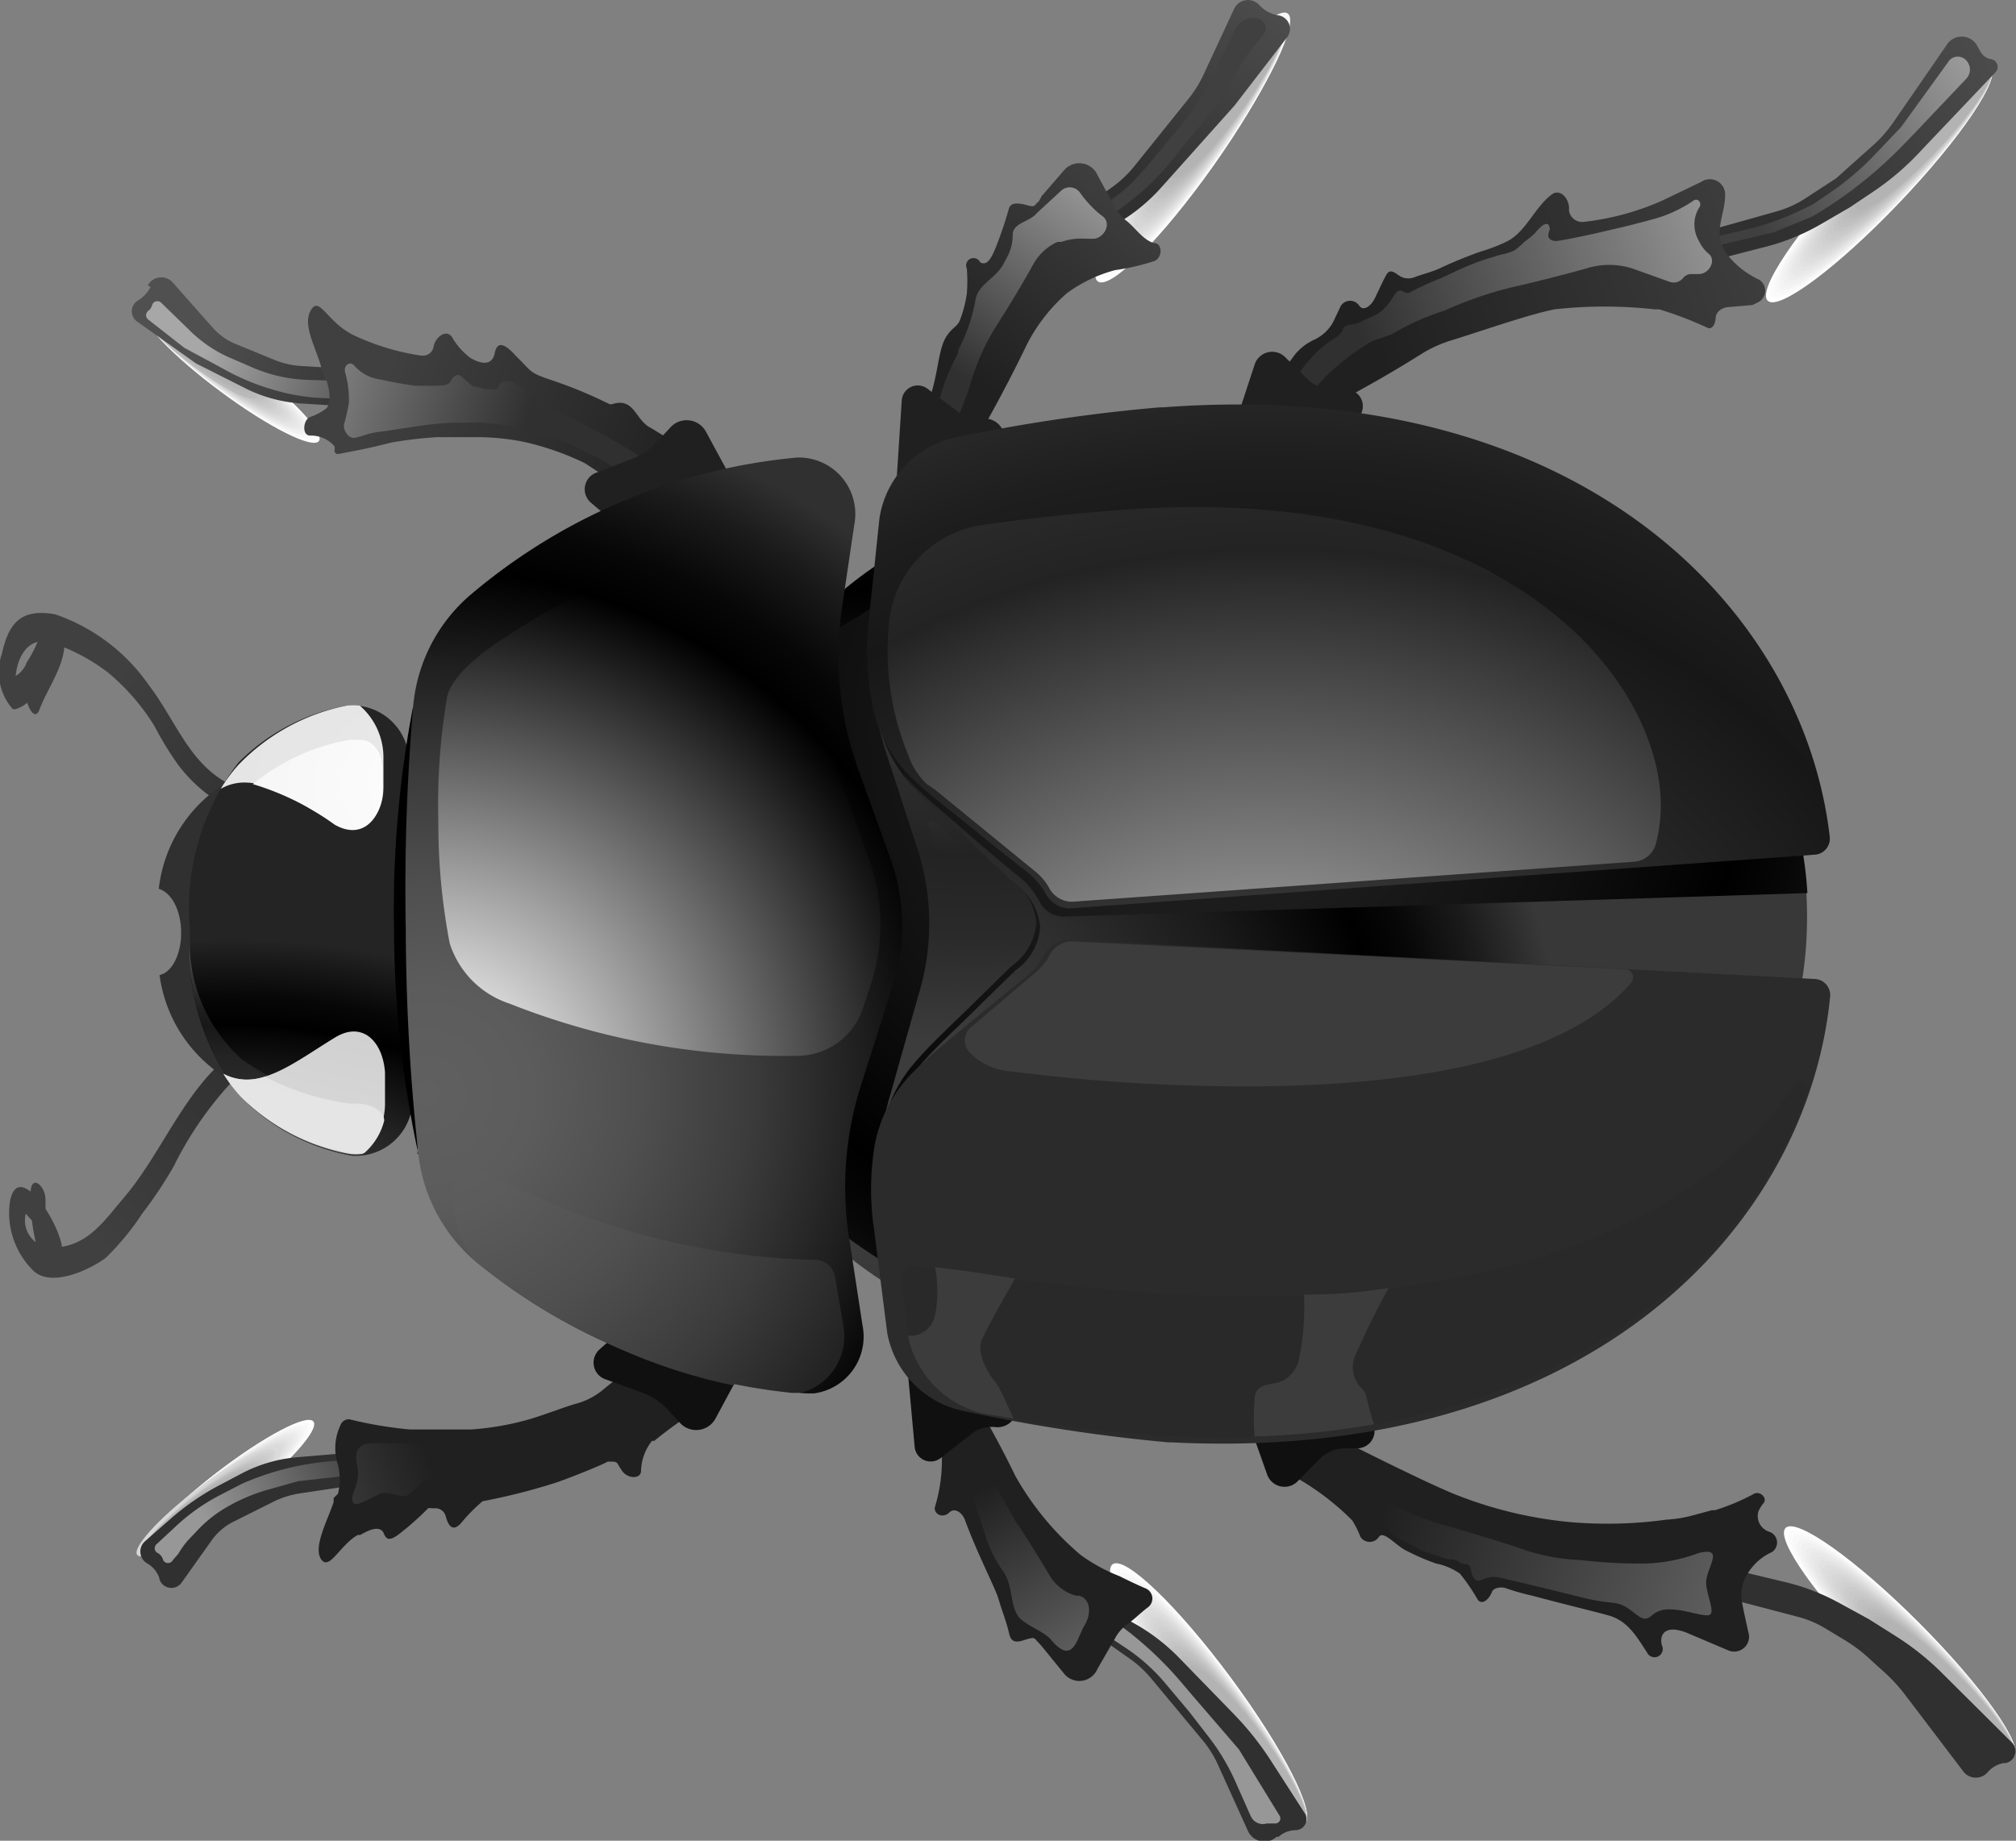 <svg id="Layer_1" data-name="Layer 1" xmlns="http://www.w3.org/2000/svg" xmlns:xlink="http://www.w3.org/1999/xlink" viewBox="0 0 51.42 46.95"><rect x="0" y="0" width="51.42" height="46.95" fill="#808080" stroke="none"/><defs><style>.cls-1{fill:#fff;}.cls-2{fill:#fbfbfb;}.cls-3{fill:#f8f8f8;}.cls-4{fill:#f4f4f4;}.cls-5{fill:#f1f1f1;}.cls-6{fill:#ededed;}.cls-7{fill:#e9e9e9;}.cls-8{fill:#e6e6e6;}.cls-9{fill:#e2e2e2;}.cls-10{fill:#dedede;}.cls-11{fill:#dbdbdb;}.cls-12{fill:#d7d7d7;}.cls-13{fill:#d4d4d4;}.cls-14{fill:#d0d0d0;}.cls-15{fill:#ccc;}.cls-16{fill:#c9c9c9;}.cls-17{fill:#c5c5c5;}.cls-18{fill:#c1c1c1;}.cls-19{fill:#bebebe;}.cls-20{fill:#bababa;}.cls-21{fill:#b7b7b7;}.cls-22{fill:#b3b3b3;}.cls-23{fill:url(#linear-gradient);}.cls-24{fill:url(#linear-gradient-2);}.cls-25{fill:url(#linear-gradient-3);}.cls-26{fill:url(#linear-gradient-4);}.cls-27{fill:#202020;}.cls-28{fill:url(#linear-gradient-5);}.cls-29{fill:url(#linear-gradient-6);}.cls-30{fill:url(#linear-gradient-7);}.cls-31{fill:url(#linear-gradient-8);}.cls-32{fill:url(#linear-gradient-9);}.cls-33{fill:url(#linear-gradient-10);}.cls-34{fill:url(#linear-gradient-11);}.cls-35{fill:url(#linear-gradient-12);}.cls-36{fill:#303030;}.cls-37{fill:url(#linear-gradient-13);}.cls-38{fill:url(#linear-gradient-14);}.cls-39{fill:#101010;}.cls-40{fill:url(#linear-gradient-15);}.cls-41{fill:url(#linear-gradient-16);}.cls-42{fill:url(#linear-gradient-17);}.cls-43{fill:url(#linear-gradient-18);}.cls-44{fill:url(#linear-gradient-19);}.cls-45{fill:url(#linear-gradient-20);}.cls-46{fill:none;}.cls-47{fill:url(#radial-gradient);}.cls-48{fill:url(#radial-gradient-2);}.cls-49{fill:url(#radial-gradient-3);}.cls-50{fill:url(#radial-gradient-4);}.cls-51{fill:url(#radial-gradient-5);}.cls-52{fill:url(#radial-gradient-6);}.cls-53{fill:url(#radial-gradient-7);}.cls-54{fill:url(#radial-gradient-8);}.cls-55{fill:url(#radial-gradient-9);}.cls-56{fill:url(#radial-gradient-10);}.cls-57{fill:url(#radial-gradient-11);}.cls-58{fill:url(#radial-gradient-12);}.cls-59{fill:url(#radial-gradient-13);}.cls-60{fill:url(#radial-gradient-14);}.cls-61{fill:url(#radial-gradient-15);}.cls-62{fill:url(#radial-gradient-16);}.cls-63{fill:url(#radial-gradient-17);}.cls-64{fill:url(#radial-gradient-18);}.cls-65{fill:url(#radial-gradient-19);}.cls-66{fill:url(#radial-gradient-20);}.cls-67{fill:url(#radial-gradient-21);}.cls-68{fill:url(#radial-gradient-22);}</style><linearGradient id="linear-gradient" x1="-1822.51" y1="506.66" x2="-1818.24" y2="499.57" gradientTransform="matrix(0.01, 1, 1, -0.01, -435.8, 1829.73)" gradientUnits="userSpaceOnUse"><stop offset="0" stop-color="#505050"/><stop offset="1" stop-color="#303030"/></linearGradient><linearGradient id="linear-gradient-2" x1="-1724.35" y1="417.11" x2="-1719.03" y2="411.57" gradientTransform="matrix(-0.16, 0.99, 0.99, 0.16, -642.06, 1635.34)" gradientUnits="userSpaceOnUse"><stop offset="0" stop-color="#a7a7a7"/><stop offset="1" stop-color="#404040"/></linearGradient><linearGradient id="linear-gradient-3" x1="-1818.45" y1="499.66" x2="-1815.1" y2="489.33" gradientTransform="matrix(0.01, 1, 1, -0.01, -435.8, 1829.73)" gradientUnits="userSpaceOnUse"><stop offset="0" stop-color="#404040"/><stop offset="1" stop-color="#202020"/></linearGradient><linearGradient id="linear-gradient-4" x1="-1818.6" y1="498.96" x2="-1815.26" y2="488.98" gradientTransform="matrix(0.01, 1, 1, -0.01, -435.8, 1829.73)" gradientUnits="userSpaceOnUse"><stop offset="0" stop-color="#9f9f9f"/><stop offset="1" stop-color="#303030"/></linearGradient><linearGradient id="linear-gradient-5" x1="-1817.37" y1="459.53" x2="-1815.09" y2="463.95" xlink:href="#linear-gradient"/><linearGradient id="linear-gradient-6" x1="-1817.06" y1="459.57" x2="-1814.92" y2="464.3" gradientTransform="matrix(0.01, 1, 1, -0.01, -435.8, 1829.73)" xlink:href="#linear-gradient-2"/><linearGradient id="linear-gradient-7" x1="-1815.59" y1="463.8" x2="-1812.52" y2="471.35" xlink:href="#linear-gradient-3"/><linearGradient id="linear-gradient-8" x1="-1792.75" y1="431.77" x2="-1791.08" y2="438.76" gradientTransform="matrix(-0.05, 1, 1, 0.05, -514.34, 1778.06)" xlink:href="#linear-gradient-4"/><linearGradient id="linear-gradient-9" x1="-1824.24" y1="488.22" x2="-1819.36" y2="483.84" xlink:href="#linear-gradient"/><linearGradient id="linear-gradient-10" x1="-1784.96" y1="441.18" x2="-1780.18" y2="437.82" gradientTransform="matrix(-0.08, 1, 1, 0.08, -544.01, 1746.78)" xlink:href="#linear-gradient-2"/><linearGradient id="linear-gradient-11" x1="-1819.25" y1="484.02" x2="-1814.39" y2="479.91" xlink:href="#linear-gradient-3"/><linearGradient id="linear-gradient-12" x1="-1819.5" y1="483.48" x2="-1814.38" y2="479.76" xlink:href="#linear-gradient-4"/><linearGradient id="linear-gradient-13" x1="-1857.58" y1="645.94" x2="-1862.92" y2="640.55" gradientTransform="matrix(0.18, 0.98, 0.98, -0.18, -241.47, 1989.46)" gradientUnits="userSpaceOnUse"><stop offset="0" stop-color="#979797"/><stop offset="1" stop-color="#303030"/></linearGradient><linearGradient id="linear-gradient-14" x1="-1783.3" y1="499.19" x2="-1786.87" y2="489.12" gradientTransform="matrix(0.01, 1, 1, -0.01, -435.8, 1829.73)" gradientUnits="userSpaceOnUse"><stop offset="0" stop-color="#6a6a6a"/><stop offset="1" stop-color="#202020"/></linearGradient><linearGradient id="linear-gradient-15" x1="-1785.1" y1="459.52" x2="-1787.28" y2="464.03" gradientTransform="matrix(0.01, 1, 1, -0.01, -435.8, 1829.73)" xlink:href="#linear-gradient-13"/><linearGradient id="linear-gradient-16" x1="-1794.88" y1="481.81" x2="-1797.33" y2="488.99" gradientTransform="matrix(0.04, 1, 1, -0.04, -408.12, 1849.09)" xlink:href="#linear-gradient-14"/><linearGradient id="linear-gradient-17" x1="-1812.04" y1="548.82" x2="-1817.31" y2="545.14" gradientTransform="matrix(0.1, 1, 1, -0.1, -335.74, 1903.73)" xlink:href="#linear-gradient-13"/><linearGradient id="linear-gradient-18" x1="-1782.62" y1="482.81" x2="-1787.64" y2="479.89" xlink:href="#linear-gradient-14"/><linearGradient id="linear-gradient-19" x1="-1793.05" y1="456.54" x2="-1797.62" y2="460.89" gradientTransform="matrix(0.01, 1, 1, -0.01, -435.8, 1829.73)" gradientUnits="userSpaceOnUse"><stop offset="0" stop-color="#404040"/><stop offset="1" stop-color="#303030"/></linearGradient><linearGradient id="linear-gradient-20" x1="-1807.95" y1="456.78" x2="-1804.19" y2="460.94" xlink:href="#linear-gradient-19"/><radialGradient id="radial-gradient" cx="-2435.06" cy="531.68" r="12.79" gradientTransform="matrix(0.01, 0.68, 1.04, -0.01, -522.74, 1693.82)" gradientUnits="userSpaceOnUse"><stop offset="0" stop-color="#484848"/><stop offset="0.17" stop-color="#444"/><stop offset="0.35" stop-color="#373737"/><stop offset="0.53" stop-color="#232323"/><stop offset="0.72" stop-color="#060606"/><stop offset="0.75"/><stop offset="0.83" stop-color="#070707"/><stop offset="0.95" stop-color="#1b1b1b"/><stop offset="1" stop-color="#242424"/></radialGradient><radialGradient id="radial-gradient-2" cx="-2435.06" cy="531.68" r="12.79" gradientTransform="matrix(0.01, 0.68, 1.04, -0.01, -522.74, 1693.82)" gradientUnits="userSpaceOnUse"><stop offset="0" stop-color="#fff"/><stop offset="0.75"/><stop offset="0.83" stop-color="#070707"/><stop offset="0.95" stop-color="#1b1b1b"/><stop offset="1" stop-color="#242424"/></radialGradient><radialGradient id="radial-gradient-3" cx="-2435.06" cy="531.68" r="12.79" gradientTransform="matrix(0.01, 0.68, 1.04, -0.01, -522.74, 1693.82)" gradientUnits="userSpaceOnUse"><stop offset="0" stop-color="#484848"/><stop offset="0.21" stop-color="#444"/><stop offset="0.43" stop-color="#373737"/><stop offset="0.66" stop-color="#232323"/><stop offset="0.75" stop-color="#181818"/><stop offset="0.8" stop-color="#1f1f1f"/><stop offset="0.88" stop-color="#333"/><stop offset="0.97" stop-color="#535353"/><stop offset="1" stop-color="#606060"/></radialGradient><radialGradient id="radial-gradient-4" cx="-147.12" cy="239.13" r="0.15" gradientTransform="matrix(0.63, 57.73, -87.74, 0.96, 21086.39, 8283.56)" gradientUnits="userSpaceOnUse"><stop offset="0" stop-color="#ddd"/><stop offset="0.4" stop-color="#d9d9d9"/><stop offset="0.75" stop-color="#cfcfcf"/><stop offset="1" stop-color="#d6d6d6"/><stop offset="1" stop-color="#d6d6d6"/></radialGradient><radialGradient id="radial-gradient-5" cx="-147.12" cy="239.13" r="0.15" gradientTransform="matrix(0.63, 57.73, -87.74, 0.96, 21086.39, 8283.56)" gradientUnits="userSpaceOnUse"><stop offset="0" stop-color="#e9e9e9"/><stop offset="0.5" stop-color="#e5e5e5"/><stop offset="0.75" stop-color="#e0e0e0"/><stop offset="1" stop-color="#e4e4e4"/></radialGradient><radialGradient id="radial-gradient-6" cx="-147.11" cy="239.13" r="0.15" gradientTransform="matrix(0.63, 57.73, -87.74, 0.96, 21086.18, 8282.87)" gradientUnits="userSpaceOnUse"><stop offset="0" stop-color="#e1e1e1"/><stop offset="0.57" stop-color="#ddd"/><stop offset="0.75" stop-color="#dadada"/><stop offset="0.93" stop-color="#e1e1e1"/><stop offset="1" stop-color="#e5e5e5"/></radialGradient><radialGradient id="radial-gradient-7" cx="-147.12" cy="239.13" r="0.15" gradientTransform="matrix(0.63, 57.73, -87.74, 0.96, 21086.39, 8283.56)" gradientUnits="userSpaceOnUse"><stop offset="0" stop-color="#fff"/><stop offset="0.75" stop-color="#f0f0f0"/><stop offset="1" stop-color="#f2f2f2"/></radialGradient><radialGradient id="radial-gradient-8" cx="-2438.42" cy="406.9" r="26.3" gradientTransform="matrix(0.01, 0.68, 0.69, -0.01, -234.57, 1690.65)" gradientUnits="userSpaceOnUse"><stop offset="0" stop-color="#3f3f3f"/><stop offset="0.19" stop-color="#3b3b3b"/><stop offset="0.38" stop-color="#2e2e2e"/><stop offset="0.57" stop-color="#1a1a1a"/><stop offset="0.75"/><stop offset="0.81" stop-color="#070707"/><stop offset="0.9" stop-color="#1b1b1b"/><stop offset="1" stop-color="#383838"/></radialGradient><radialGradient id="radial-gradient-9" cx="-161.65" cy="241.83" r="0.15" gradientTransform="matrix(1.3, 118.7, -120.27, 1.32, 29325.87, 18887.38)" gradientUnits="userSpaceOnUse"><stop offset="0" stop-color="#202020"/><stop offset="0.26" stop-color="#1c1c1c"/><stop offset="0.54" stop-color="#0f0f0f"/><stop offset="0.75"/><stop offset="0.83" stop-color="#070707"/><stop offset="0.95" stop-color="#191919"/><stop offset="1" stop-color="#242424"/></radialGradient><radialGradient id="radial-gradient-10" cx="-2439.47" cy="391.09" r="26.22" gradientTransform="matrix(0.01, 0.68, 0.69, -0.01, -234.57, 1690.65)" gradientUnits="userSpaceOnUse"><stop offset="0" stop-color="#606060"/><stop offset="0.15" stop-color="#5c5c5c"/><stop offset="0.3" stop-color="#4f4f4f"/><stop offset="0.46" stop-color="#3b3b3b"/><stop offset="0.62" stop-color="#1e1e1e"/><stop offset="0.75"/><stop offset="0.82" stop-color="#070707"/><stop offset="0.92" stop-color="#1b1b1b"/><stop offset="1" stop-color="#303030"/></radialGradient><radialGradient id="radial-gradient-11" cx="-2439.47" cy="391.09" r="26.22" gradientTransform="matrix(0.01, 0.68, 0.69, -0.01, -234.57, 1690.65)" gradientUnits="userSpaceOnUse"><stop offset="0" stop-color="#606060"/><stop offset="0.17" stop-color="#5c5c5c"/><stop offset="0.35" stop-color="#4f4f4f"/><stop offset="0.53" stop-color="#3b3b3b"/><stop offset="0.72" stop-color="#1e1e1e"/><stop offset="0.75" stop-color="#181818"/><stop offset="0.8" stop-color="#1f1f1f"/><stop offset="0.88" stop-color="#333"/><stop offset="0.97" stop-color="#535353"/><stop offset="1" stop-color="#606060"/></radialGradient><radialGradient id="radial-gradient-12" cx="-2439.47" cy="391.09" r="26.22" gradientTransform="matrix(0.01, 0.68, 0.69, -0.01, -234.57, 1690.65)" gradientUnits="userSpaceOnUse"><stop offset="0.05" stop-color="#fff"/><stop offset="0.75"/><stop offset="0.82" stop-color="#070707"/><stop offset="0.92" stop-color="#1b1b1b"/><stop offset="1" stop-color="#303030"/></radialGradient><radialGradient id="radial-gradient-13" cx="-2439.47" cy="391.09" r="26.22" gradientTransform="matrix(0.01, 0.68, 0.69, -0.01, -234.57, 1690.65)" gradientUnits="userSpaceOnUse"><stop offset="0" stop-color="#606060"/><stop offset="0.17" stop-color="#5c5c5c"/><stop offset="0.35" stop-color="#4f4f4f"/><stop offset="0.53" stop-color="#3b3b3b"/><stop offset="0.72" stop-color="#1e1e1e"/><stop offset="0.75" stop-color="#181818"/><stop offset="0.86" stop-color="#1f1f1f"/><stop offset="1" stop-color="#303030"/></radialGradient><radialGradient id="radial-gradient-14" cx="-2388.11" cy="530.67" r="26.22" gradientTransform="matrix(0.01, 0.73, 0.89, -0.01, -423.46, 1756.04)" gradientUnits="userSpaceOnUse"><stop offset="0" stop-color="#4d4d4d"/><stop offset="0.23" stop-color="#494949"/><stop offset="0.47" stop-color="#3c3c3c"/><stop offset="0.7" stop-color="#282828"/><stop offset="0.75" stop-color="#232323"/><stop offset="0.86" stop-color="#2a2a2a"/><stop offset="1" stop-color="#3c3c3c"/></radialGradient><radialGradient id="radial-gradient-15" cx="-2388.11" cy="530.67" r="26.22" gradientTransform="matrix(0.01, 0.73, 0.89, -0.01, -423.46, 1756.04)" gradientUnits="userSpaceOnUse"><stop offset="0.05" stop-color="#9e9e9e"/><stop offset="0.75" stop-color="#232323"/><stop offset="0.86" stop-color="#2a2a2a"/><stop offset="1" stop-color="#3c3c3c"/></radialGradient><radialGradient id="radial-gradient-16" cx="-2359.35" cy="701.77" r="26.22" gradientTransform="matrix(-0.04, 0.73, 0.89, 0.04, -678.67, 1697.12)" gradientUnits="userSpaceOnUse"><stop offset="0" stop-color="#292929"/><stop offset="0.35" stop-color="#252525"/><stop offset="0.72" stop-color="#181818"/><stop offset="0.75" stop-color="#171717"/><stop offset="0.87" stop-color="#1e1e1e"/><stop offset="1" stop-color="#2b2b2b"/></radialGradient><radialGradient id="radial-gradient-17" cx="-2359.35" cy="701.77" r="26.22" gradientTransform="matrix(-0.04, 0.73, 0.89, 0.04, -678.67, 1697.12)" gradientUnits="userSpaceOnUse"><stop offset="0.05" stop-color="#bcbcbc"/><stop offset="0.75" stop-color="#232323"/><stop offset="0.86" stop-color="#2a2a2a"/><stop offset="1" stop-color="#3c3c3c"/></radialGradient><radialGradient id="radial-gradient-18" cx="-2359.35" cy="701.77" r="26.22" gradientTransform="matrix(-0.04, 0.73, 0.89, 0.04, -678.67, 1697.12)" gradientUnits="userSpaceOnUse"><stop offset="0" stop-color="#363636"/><stop offset="0.33" stop-color="#323232"/><stop offset="0.66" stop-color="#252525"/><stop offset="0.75" stop-color="#212121"/><stop offset="0.98" stop-color="#282828"/><stop offset="1" stop-color="#292929"/></radialGradient><radialGradient id="radial-gradient-19" cx="-2359.35" cy="701.77" r="26.22" gradientTransform="matrix(-0.04, 0.73, 0.89, 0.04, -678.67, 1697.12)" gradientUnits="userSpaceOnUse"><stop offset="0" stop-color="#565656"/><stop offset="0.24" stop-color="#525252"/><stop offset="0.49" stop-color="#454545"/><stop offset="0.74" stop-color="#313131"/><stop offset="0.75" stop-color="#303030"/><stop offset="0.92" stop-color="#373737"/><stop offset="1" stop-color="#3c3c3c"/></radialGradient><radialGradient id="radial-gradient-20" cx="-2359.59" cy="702.08" r="26.54" xlink:href="#radial-gradient-19"/><radialGradient id="radial-gradient-21" cx="-2429.71" cy="357.6" r="26.22" gradientTransform="matrix(0.05, 0.72, 0.88, -0.06, -161.22, 1799.09)" gradientUnits="userSpaceOnUse"><stop offset="0" stop-color="#383838"/><stop offset="0.26" stop-color="#343434"/><stop offset="0.53" stop-color="#272727"/><stop offset="0.75" stop-color="#171717"/><stop offset="0.87" stop-color="#1e1e1e"/><stop offset="1" stop-color="#2b2b2b"/></radialGradient><radialGradient id="radial-gradient-22" cx="-2429.71" cy="357.6" r="26.22" gradientTransform="matrix(0.05, 0.72, 0.88, -0.06, -161.22, 1799.09)" xlink:href="#radial-gradient-17"/></defs><title>dung beetle</title><ellipse class="cls-1" cx="47.93" cy="4.7" rx="4.11" ry="0.7" transform="translate(11.42 36.11) rotate(-46.31)"/><ellipse class="cls-2" cx="47.98" cy="4.64" rx="4.04" ry="0.68" transform="translate(11.48 36.13) rotate(-46.31)"/><ellipse class="cls-3" cx="48.04" cy="4.59" rx="3.96" ry="0.67" transform="translate(11.54 36.15) rotate(-46.31)"/><ellipse class="cls-4" cx="48.09" cy="4.53" rx="3.88" ry="0.66" transform="translate(11.59 36.18) rotate(-46.31)"/><ellipse class="cls-5" cx="48.14" cy="4.48" rx="3.8" ry="0.65" transform="translate(11.65 36.2) rotate(-46.31)"/><ellipse class="cls-6" cx="48.2" cy="4.42" rx="3.73" ry="0.64" transform="translate(11.71 36.22) rotate(-46.31)"/><ellipse class="cls-7" cx="48.25" cy="4.37" rx="3.65" ry="0.63" transform="translate(11.76 36.24) rotate(-46.31)"/><ellipse class="cls-8" cx="48.31" cy="4.31" rx="3.57" ry="0.62" transform="translate(11.82 36.26) rotate(-46.31)"/><ellipse class="cls-9" cx="48.36" cy="4.25" rx="3.49" ry="0.6" transform="translate(11.88 36.28) rotate(-46.31)"/><ellipse class="cls-10" cx="48.41" cy="4.2" rx="3.42" ry="0.59" transform="translate(11.94 36.3) rotate(-46.31)"/><ellipse class="cls-11" cx="48.47" cy="4.14" rx="3.34" ry="0.58" transform="translate(11.99 36.32) rotate(-46.31)"/><ellipse class="cls-12" cx="48.52" cy="4.09" rx="3.26" ry="0.57" transform="translate(12.05 36.35) rotate(-46.31)"/><ellipse class="cls-13" cx="48.57" cy="4.03" rx="3.18" ry="0.56" transform="translate(12.11 36.37) rotate(-46.31)"/><ellipse class="cls-14" cx="48.63" cy="3.97" rx="3.11" ry="0.55" transform="translate(12.16 36.39) rotate(-46.31)"/><ellipse class="cls-15" cx="48.68" cy="3.92" rx="3.03" ry="0.54" transform="translate(12.22 36.41) rotate(-46.31)"/><ellipse class="cls-16" cx="48.73" cy="3.86" rx="2.95" ry="0.53" transform="translate(12.28 36.43) rotate(-46.31)"/><ellipse class="cls-17" cx="48.79" cy="3.81" rx="2.87" ry="0.51" transform="translate(12.33 36.45) rotate(-46.31)"/><ellipse class="cls-18" cx="48.84" cy="3.75" rx="2.8" ry="0.5" transform="translate(12.39 36.47) rotate(-46.31)"/><ellipse class="cls-19" cx="48.89" cy="3.69" rx="2.72" ry="0.49" transform="translate(12.45 36.49) rotate(-46.31)"/><ellipse class="cls-20" cx="48.95" cy="3.64" rx="2.64" ry="0.48" transform="translate(12.5 36.52) rotate(-46.31)"/><ellipse class="cls-21" cx="49" cy="3.58" rx="2.57" ry="0.47" transform="translate(12.56 36.54) rotate(-46.31)"/><ellipse class="cls-22" cx="49.05" cy="3.53" rx="2.49" ry="0.46" transform="translate(12.62 36.56) rotate(-46.31)"/><path class="cls-23" d="M42.09,7.08s0,0,.05,0c.25.05.49.12.72.18l.15,0c.29.07.35-.41.58-.6l.1-.05.12,0,1.24-.32a5.51,5.51,0,0,0,1.39-.57l.74-.43.67-.45a6.85,6.85,0,0,0,1.15-1l1.9-2a.2.2,0,0,0-.11-.33.38.38,0,0,1-.28-.2l-.09-.16a.45.45,0,0,0-.77,0l-1.38,2a3.22,3.22,0,0,1-.5.56l-.94.84L46,5.09a2.63,2.63,0,0,1-.68.3l-2.88.81a.6.6,0,0,0-.45.62,1.09,1.09,0,0,0,0,.22A.17.17,0,0,1,42.09,7.08Z"/><path class="cls-24" d="M43.16,6.13a2.17,2.17,0,0,0,.42-.05l.9-.21a6.8,6.8,0,0,0,1.41-.49l.34-.16.5-.34a7.13,7.13,0,0,0,1.15-1l.61-.64,1.23-1.7a.29.29,0,0,1,.43,0,.34.34,0,0,1,0,.47L48.86,3.37l-.29.3a11,11,0,0,1-2.34,1.85h0l-1,.41-2.31.54a.15.15,0,0,1-.19-.14.19.19,0,0,1,.18-.19Z"/><path class="cls-25" d="M32.08,10.65a.58.58,0,0,1,.17-.78c.24-.16-.09,0,.27-.28A2.17,2.17,0,0,0,33,9.08a1.39,1.39,0,0,1,.53-.42A1.05,1.05,0,0,0,34,8.22l.2-.42a.28.28,0,0,1,.47,0c.11.15.3,0,.39-.18s.19-.41.3-.61.26,0,.4.06l0,0a.43.43,0,0,0,.32,0c.21-.08.43-.13.63-.22.46-.22,1-.42,1.14-.46s.43-.15.62-.25c.46-.25.68-.86,1.11-1.18.2-.15.42.07.44.33,0,0,0,.06,0,.09a.34.34,0,0,0,.37.28,6.79,6.79,0,0,0,2-.54l1-.48A.39.39,0,0,1,44,5c0,.24-.09.5-.12.72a1,1,0,0,0,.14.73,2.25,2.25,0,0,0,.84.68.33.33,0,0,1,0,.57l-.16.08-.58.05c-.17,0-.35.1-.36.28s-.1.3-.21.25a9.25,9.25,0,0,0-1.23-.47h-.12a11.55,11.55,0,0,0-2.55,0c-.7.14-2,.6-2.66.8A3.22,3.22,0,0,0,36.3,9a32.62,32.62,0,0,1-3.47,1.9A.6.6,0,0,1,32.08,10.65Z"/><path class="cls-26" d="M32.53,10.63a.3.3,0,0,1,0-.43c.59-.51.53-.71,1.1-1.26a2.29,2.29,0,0,1,.41-.31.63.63,0,0,0,.21-.2l0-.05c.09-.14.33-.08.47-.18l0,0L35.15,8a1.38,1.38,0,0,0,.36-.39c.05-.08.15-.26.27-.18a.18.18,0,0,0,.23,0,7.72,7.72,0,0,1,.73-.33l.43-.2a7.12,7.12,0,0,1,.76-.3l.37-.11a1.19,1.19,0,0,0,.34-.11,2.5,2.5,0,0,0,.25-.22,2.68,2.68,0,0,0,.25-.2,1.69,1.69,0,0,1,.19-.2s.14-.11.18,0,0,.11,0,.15c-.08.2.1.26.25.23.46-.08.92-.18,1.37-.29.23-.05.52-.12,1-.25a3.4,3.4,0,0,0,1.06-.48c.12-.09.24.07.14.19a.82.82,0,0,0,0,.83.93.93,0,0,0,.26.34c.19.17,0,.51-.26.51h-.19a.27.27,0,0,0-.21.1.31.31,0,0,1-.34.1l-.95-.34a1.94,1.94,0,0,0-1.19,0q-.9.25-1.81.46t-1.79.61a6.47,6.47,0,0,0-1.36.61L35,8.7a5.86,5.86,0,0,0-1.16.88c-.5.49-.37.64-.87,1.1A.3.3,0,0,1,32.53,10.63Z"/><path class="cls-27" d="M30.58,13.63a.7.7,0,0,0,.49.9l.53.14a1,1,0,0,0,1.1-.47l2-3.62a.43.43,0,0,0-.38-.65H34a.91.91,0,0,1-.65-.26l-.57-.56a.47.47,0,0,0-.78.19Z"/><ellipse class="cls-1" cx="5.92" cy="9.6" rx="0.48" ry="2.76" transform="translate(-5.32 8.64) rotate(-53.43)"/><ellipse class="cls-2" cx="5.88" cy="9.57" rx="0.48" ry="2.71" transform="translate(-5.31 8.59) rotate(-53.43)"/><ellipse class="cls-3" cx="5.84" cy="9.54" rx="0.47" ry="2.66" transform="translate(-5.3 8.55) rotate(-53.43)"/><ellipse class="cls-4" cx="5.8" cy="9.51" rx="0.46" ry="2.6" transform="translate(-5.29 8.5) rotate(-53.43)"/><ellipse class="cls-5" cx="5.76" cy="9.48" rx="0.45" ry="2.55" transform="translate(-5.28 8.46) rotate(-53.43)"/><ellipse class="cls-6" cx="5.72" cy="9.45" rx="0.44" ry="2.5" transform="translate(-5.28 8.41) rotate(-53.43)"/><ellipse class="cls-7" cx="5.67" cy="9.42" rx="0.44" ry="2.45" transform="translate(-5.27 8.36) rotate(-53.43)"/><ellipse class="cls-8" cx="5.63" cy="9.39" rx="0.43" ry="2.4" transform="translate(-5.26 8.32) rotate(-53.43)"/><ellipse class="cls-9" cx="5.59" cy="9.35" rx="0.42" ry="2.34" transform="translate(-5.25 8.27) rotate(-53.43)"/><ellipse class="cls-10" cx="5.55" cy="9.32" rx="0.41" ry="2.29" transform="translate(-5.24 8.23) rotate(-53.43)"/><ellipse class="cls-11" cx="5.51" cy="9.29" rx="0.4" ry="2.24" transform="translate(-5.24 8.18) rotate(-53.43)"/><ellipse class="cls-12" cx="5.47" cy="9.26" rx="0.4" ry="2.19" transform="translate(-5.23 8.13) rotate(-53.43)"/><ellipse class="cls-13" cx="5.42" cy="9.23" rx="0.39" ry="2.14" transform="translate(-5.22 8.09) rotate(-53.43)"/><ellipse class="cls-14" cx="5.38" cy="9.2" rx="0.38" ry="2.08" transform="translate(-5.21 8.04) rotate(-53.43)"/><ellipse class="cls-15" cx="5.34" cy="9.17" rx="0.37" ry="2.03" transform="translate(-5.2 8) rotate(-53.43)"/><ellipse class="cls-16" cx="5.3" cy="9.14" rx="0.37" ry="1.98" transform="translate(-5.2 7.95) rotate(-53.43)"/><ellipse class="cls-17" cx="5.26" cy="9.11" rx="0.36" ry="1.93" transform="translate(-5.19 7.9) rotate(-53.43)"/><ellipse class="cls-18" cx="5.22" cy="9.08" rx="0.35" ry="1.88" transform="translate(-5.18 7.86) rotate(-53.43)"/><ellipse class="cls-19" cx="5.17" cy="9.05" rx="0.34" ry="1.82" transform="translate(-5.17 7.81) rotate(-53.43)"/><ellipse class="cls-20" cx="5.13" cy="9.01" rx="0.33" ry="1.77" transform="matrix(0.6, -0.8, 0.8, 0.6, -5.17, 7.77)"/><ellipse class="cls-21" cx="5.09" cy="8.98" rx="0.33" ry="1.72" transform="translate(-5.16 7.72) rotate(-53.43)"/><ellipse class="cls-22" cx="5.05" cy="8.95" rx="0.32" ry="1.67" transform="translate(-5.15 7.67) rotate(-53.43)"/><path class="cls-28" d="M3.84,7.32a.87.87,0,0,1-.33.35.32.32,0,0,0,0,.54L5,9.27l1.25.63a3.7,3.7,0,0,0,1.42.39l2.5.16a.46.46,0,0,0,.49-.45.5.5,0,0,0-.47-.51L7.77,9.34A2.23,2.23,0,0,1,7,9.18l-1-.41a1.58,1.58,0,0,1-.59-.43l-1-1.13a.39.39,0,0,0-.64.07Z"/><path class="cls-29" d="M3.78,8.15a.14.14,0,0,1,0-.22.26.26,0,0,0,.1-.15v0a.14.14,0,0,1,.23-.06l.72.7a3.4,3.4,0,0,0,1,.69l.6.26a3.89,3.89,0,0,0,1.44.32l2.41.07a.23.23,0,0,1,.22.25.25.25,0,0,1-.26.23l-2.09-.09A5.22,5.22,0,0,1,6.9,9.92a6,6,0,0,1-1.2-.51l-1-.54Z"/><path class="cls-30" d="M8.33,9.71c.08.25.12.54,0,.7a1.44,1.44,0,0,1-.43.23c-.16.07-.21.45,0,.47a.8.8,0,0,1,.63.27.28.28,0,0,1,0,.12.09.09,0,0,0,.1.08c.52-.1.8-.15,1.34-.29a10.41,10.41,0,0,1,1.18-.14c.43,0,1.08,0,1.08,0a6.23,6.23,0,0,1,1.13.12,7.1,7.1,0,0,1,1.55.54,18.77,18.77,0,0,1,1.95,1.43c.27.18.76,0,1-.4l.15-.21c.29-.41.28-.83,0-1a7,7,0,0,1-1.3-.65l-.1-.06c-.41-.19-.42-.8-1-.61l-.06,0a11.57,11.57,0,0,0-1.56-.64c-.51-.18-.42-.19-.83-.59C13,8.9,12.7,8.6,12.62,9s-.45.23-.62.13a1.74,1.74,0,0,1-.47-.53c-.15-.22-.42,0-.47.23a.27.27,0,0,1-.25.24h-.07A6.14,6.14,0,0,1,9,8.54c-.68-.35-.85-1-1.07-.63s.11.92.26,1.44l0,.1Z"/><path class="cls-31" d="M16.5,12.71l-.44-.44a3.41,3.41,0,0,0-1-.68l-.48-.24a4.13,4.13,0,0,0-.43-.16L13.43,11A3.87,3.87,0,0,0,12,10.78l-.29,0c-.47,0-.93.07-1.39.14L9.8,11a2.22,2.22,0,0,0-.51.1,1.44,1.44,0,0,1-.26.07c-.14,0-.26-.16-.26-.33a4.41,4.41,0,0,0,.13-.58,2.64,2.64,0,0,0-.09-.74c-.07-.19.12-.34.24-.18a1.06,1.06,0,0,0,.66.34c.43.1.89.16.89.16l.46,0c.17,0,.38,0,.44-.12s.16-.2.25-.13.22.19.32.27l0,0,.05,0,.24.06c.14,0,.34.07.37-.08s.31-.17.49,0a2.46,2.46,0,0,1,.36.3.86.86,0,0,0,.23.19,17.48,17.48,0,0,1,2.42,1.25c1.17.75.62.51,1,.7.15.07.13.27,0,.42a.52.52,0,0,1-.59.11Z"/><path class="cls-27" d="M19.29,14.83a1,1,0,0,0,.13-1.21L18,11a.56.56,0,0,0-.89-.11l-.37.4a1.67,1.67,0,0,1-.61.41l-.93.36a.45.45,0,0,0-.13.76l2.84,2.42a.77.77,0,0,0,1.07-.07Z"/><ellipse class="cls-1" cx="30.38" cy="3.83" rx="4.11" ry="0.7" transform="translate(9.7 26.41) rotate(-54.71)"/><ellipse class="cls-2" cx="30.42" cy="3.77" rx="4.04" ry="0.68" transform="translate(9.77 26.42) rotate(-54.71)"/><ellipse class="cls-3" cx="30.47" cy="3.7" rx="3.96" ry="0.67" transform="matrix(0.58, -0.82, 0.82, 0.58, 9.84, 26.43)"/><ellipse class="cls-4" cx="30.51" cy="3.64" rx="3.88" ry="0.66" transform="translate(9.91 26.44) rotate(-54.71)"/><ellipse class="cls-5" cx="30.56" cy="3.58" rx="3.8" ry="0.65" transform="translate(9.98 26.45) rotate(-54.71)"/><ellipse class="cls-6" cx="30.6" cy="3.51" rx="3.73" ry="0.64" transform="translate(10.05 26.46) rotate(-54.71)"/><ellipse class="cls-7" cx="30.65" cy="3.45" rx="3.65" ry="0.63" transform="translate(10.12 26.47) rotate(-54.71)"/><ellipse class="cls-8" cx="30.69" cy="3.39" rx="3.57" ry="0.62" transform="translate(10.2 26.48) rotate(-54.71)"/><ellipse class="cls-9" cx="30.74" cy="3.32" rx="3.49" ry="0.6" transform="translate(10.27 26.49) rotate(-54.71)"/><ellipse class="cls-10" cx="30.78" cy="3.26" rx="3.42" ry="0.59" transform="translate(10.34 26.5) rotate(-54.71)"/><ellipse class="cls-11" cx="30.83" cy="3.2" rx="3.34" ry="0.58" transform="translate(10.41 26.51) rotate(-54.71)"/><ellipse class="cls-12" cx="30.87" cy="3.13" rx="3.26" ry="0.57" transform="translate(10.48 26.52) rotate(-54.71)"/><ellipse class="cls-13" cx="30.92" cy="3.07" rx="3.18" ry="0.56" transform="translate(10.55 26.53) rotate(-54.71)"/><ellipse class="cls-14" cx="30.96" cy="3.01" rx="3.11" ry="0.55" transform="translate(10.62 26.54) rotate(-54.71)"/><ellipse class="cls-15" cx="31.01" cy="2.94" rx="3.03" ry="0.54" transform="translate(10.69 26.55) rotate(-54.71)"/><ellipse class="cls-16" cx="31.05" cy="2.88" rx="2.95" ry="0.53" transform="translate(10.76 26.56) rotate(-54.71)"/><ellipse class="cls-17" cx="31.1" cy="2.82" rx="2.87" ry="0.51" transform="translate(10.83 26.57) rotate(-54.71)"/><ellipse class="cls-18" cx="31.14" cy="2.76" rx="2.8" ry="0.5" transform="translate(10.9 26.58) rotate(-54.71)"/><ellipse class="cls-19" cx="31.18" cy="2.69" rx="2.72" ry="0.49" transform="translate(10.97 26.59) rotate(-54.71)"/><ellipse class="cls-20" cx="31.23" cy="2.63" rx="2.64" ry="0.48" transform="translate(11.04 26.6) rotate(-54.7)"/><ellipse class="cls-21" cx="31.27" cy="2.57" rx="2.57" ry="0.47" transform="translate(11.11 26.61) rotate(-54.7)"/><ellipse class="cls-22" cx="31.32" cy="2.5" rx="2.49" ry="0.46" transform="translate(11.18 26.62) rotate(-54.7)"/><path class="cls-32" d="M30.69,1.92a3.08,3.08,0,0,1-.4.63L28.94,4.23a2.93,2.93,0,0,1-.54.52C27.85,5.14,26.71,6,26,6.5a1,1,0,0,1-.39.15.29.29,0,0,0-.25.18.08.08,0,0,0,.06.11c.06,0,.1.07.15.11l.07,0,.08,0a.48.48,0,0,0,.43,0l2.33-1.34a4.68,4.68,0,0,0,1.15-.94l1.86-2.08L32.83.95A.35.35,0,0,0,32.6.39a.83.83,0,0,1-.48-.26.39.39,0,0,0-.64.09Z"/><path class="cls-33" d="M26.6,6.24a.38.38,0,0,1,.2-.31l1.12-.58a4,4,0,0,0,1.14-.89l.24-.27.83-1a6.24,6.24,0,0,0,.8-1.26L31.5.75a.53.53,0,0,1,.58-.28.25.25,0,0,1,.15.4l-.45.57-.85,1.37-1.2,1.47a6.61,6.61,0,0,1-2,1.55l-.95.51A.11.11,0,0,1,26.6,6.24Z"/><path class="cls-34" d="M23.37,12.49a.56.56,0,0,1-.32-.8c.27-.53.34-.71.69-1.53l0-.09c.17-.5.2-1.12.36-1.42s.32-.3.39-.5a3.1,3.1,0,0,0,.17-.66,4.08,4.08,0,0,0,0-.64A.17.17,0,0,1,25,6.69c.2.12.32-.19.41-.41a9.74,9.74,0,0,0,.32-.95c.05-.2.3-.14.49-.09s.15,0,.28-.11L26.57,5l.59-.68a.51.51,0,0,1,.84.16l.44.81a1.06,1.06,0,0,0,.29.34c.24.19.43.5.71.57h0c.21,0,.22.37,0,.46a5.91,5.91,0,0,1-1,.23,3.69,3.69,0,0,0-1.23.59A4.4,4.4,0,0,0,26.2,8.77a37.1,37.1,0,0,1-1.89,3.44A.78.78,0,0,1,23.37,12.49Z"/><path class="cls-35" d="M23.55,12a.46.46,0,0,1-.07-.47c.11-.27.28-.73.43-1.14A5.48,5.48,0,0,1,24.44,9l0-.07a4.46,4.46,0,0,0,.45-1.33.68.68,0,0,1,.13-.25c.19-.22.45-.37.58-.63l.07-.13a1.19,1.19,0,0,0,.16-.6c0-.31.42-.32.61-.55l0,0,.63-.58a.32.32,0,0,1,.48.06,2.86,2.86,0,0,0,.5.54l.08.06c.22.18.05.52-.21.57l-.22,0a1.56,1.56,0,0,0-.63.08l-.1,0a1.34,1.34,0,0,0-.62.58q-.43.77-.91,1.52T24.72,9.9q-.32.88-.69,1.73l-.17.32A.19.19,0,0,1,23.55,12Z"/><path class="cls-27" d="M23.29,16.55a1.11,1.11,0,0,1-.63-1.08L23,10.21a.41.41,0,0,1,.65-.3l.79.6a.86.86,0,0,0,.62.17.5.5,0,0,1,.55.59l-1.07,5.09a.59.59,0,0,1-.83.41Z"/><ellipse class="cls-1" cx="48.45" cy="41.88" rx="0.7" ry="4.11" transform="translate(-15.43 46.47) rotate(-44.95)"/><ellipse class="cls-2" cx="48.5" cy="41.94" rx="0.68" ry="4.04" transform="translate(-15.45 46.52) rotate(-44.95)"/><ellipse class="cls-3" cx="48.56" cy="41.99" rx="0.67" ry="3.96" transform="translate(-15.47 46.58) rotate(-44.95)"/><ellipse class="cls-4" cx="48.61" cy="42.05" rx="0.66" ry="3.88" transform="translate(-15.5 46.63) rotate(-44.95)"/><ellipse class="cls-5" cx="48.67" cy="42.1" rx="0.65" ry="3.8" transform="translate(-15.52 46.68) rotate(-44.95)"/><ellipse class="cls-6" cx="48.72" cy="42.16" rx="0.64" ry="3.73" transform="translate(-15.54 46.74) rotate(-44.95)"/><ellipse class="cls-7" cx="48.78" cy="42.21" rx="0.63" ry="3.65" transform="translate(-15.56 46.79) rotate(-44.95)"/><ellipse class="cls-8" cx="48.83" cy="42.27" rx="0.62" ry="3.57" transform="translate(-15.59 46.85) rotate(-44.95)"/><ellipse class="cls-9" cx="48.89" cy="42.32" rx="0.6" ry="3.49" transform="translate(-15.61 46.9) rotate(-44.95)"/><ellipse class="cls-10" cx="48.94" cy="42.37" rx="0.59" ry="3.42" transform="translate(-15.63 46.96) rotate(-44.95)"/><ellipse class="cls-11" cx="49" cy="42.43" rx="0.58" ry="3.34" transform="translate(-15.66 47.01) rotate(-44.95)"/><ellipse class="cls-12" cx="49.05" cy="42.48" rx="0.57" ry="3.26" transform="translate(-15.68 47.07) rotate(-44.95)"/><ellipse class="cls-13" cx="49.11" cy="42.54" rx="0.56" ry="3.18" transform="translate(-15.7 47.12) rotate(-44.95)"/><ellipse class="cls-14" cx="49.16" cy="42.59" rx="0.55" ry="3.11" transform="translate(-15.72 47.18) rotate(-44.95)"/><ellipse class="cls-15" cx="49.21" cy="42.65" rx="0.54" ry="3.03" transform="translate(-15.75 47.23) rotate(-44.95)"/><ellipse class="cls-16" cx="49.27" cy="42.7" rx="0.53" ry="2.95" transform="translate(-15.77 47.29) rotate(-44.95)"/><ellipse class="cls-17" cx="49.32" cy="42.76" rx="0.51" ry="2.87" transform="translate(-15.79 47.34) rotate(-44.95)"/><ellipse class="cls-18" cx="49.38" cy="42.81" rx="0.5" ry="2.8" transform="translate(-15.81 47.4) rotate(-44.95)"/><ellipse class="cls-19" cx="49.43" cy="42.87" rx="0.49" ry="2.72" transform="translate(-15.84 47.45) rotate(-44.95)"/><ellipse class="cls-20" cx="49.49" cy="42.92" rx="0.48" ry="2.64" transform="translate(-15.86 47.51) rotate(-44.95)"/><ellipse class="cls-21" cx="49.54" cy="42.98" rx="0.47" ry="2.57" transform="translate(-15.88 47.56) rotate(-44.95)"/><ellipse class="cls-22" cx="49.6" cy="43.03" rx="0.46" ry="2.49" transform="translate(-15.91 47.62) rotate(-44.95)"/><path class="cls-36" d="M42.55,39.62s0,0,.05,0c.25-.06.48-.14.71-.2l.15,0c.29-.08.36.4.59.58l.1.05.12,0,1.25.3a5.51,5.51,0,0,1,1.4.54l.75.41.68.43a6.86,6.86,0,0,1,1.17.93l1.79,1.78a.31.31,0,0,1-.16.53h-.05a.69.69,0,0,0-.4.23.4.4,0,0,1-.61,0l-1.52-2a4.18,4.18,0,0,0-.51-.55l-.43-.39a3.82,3.82,0,0,0-.6-.44l-.48-.29a2.63,2.63,0,0,0-.69-.29L43,40.49a.6.6,0,0,1-.47-.61,1.1,1.1,0,0,1,0-.22A.18.18,0,0,0,42.55,39.62Z"/><path class="cls-37" d="M50.41,44.92a.23.23,0,0,1-.32-.05l-.67-.92a7.83,7.83,0,0,0-.89-1l-.48-.46a6.45,6.45,0,0,0-1.19-.92c-.28-.17-.56-.33-.59-.33l-1.49-.45a2.4,2.4,0,0,0-.66-.11h-.5a.12.12,0,0,1-.11-.16.21.21,0,0,1,.22-.14l.66.09a7.85,7.85,0,0,1,1.62.39l.15.05a6.64,6.64,0,0,1,1.73.93l.62.46,1.2,1.16,1,1.1a.19.19,0,0,1-.08.31h0A.66.66,0,0,0,50.41,44.92Z"/><path class="cls-27" d="M32.38,36.44c-.15.3-.14.74.12.91l.36.23a6.59,6.59,0,0,1,1.63,1.2,2.55,2.55,0,0,1,.21.42.28.28,0,0,0,.47,0c.11-.16.38.16.64.32a5.82,5.82,0,0,0,.82.36,1.59,1.59,0,0,1,.61.26,5,5,0,0,1,.45.66c.11.15.29,0,.37-.21a.16.16,0,0,1,.08-.07.39.39,0,0,1,.3,0,6.1,6.1,0,0,0,.64.18c1.21.32,1.78.45,2,.52.46.15.68.55.93.93a.21.21,0,0,0,.38-.18.4.4,0,0,1,0-.24c.09-.23.39-.18.62-.09l1.06.45a.38.38,0,0,0,.52-.47c-.05-.24-.11-.49-.15-.71a1,1,0,0,1,.11-.73,1.39,1.39,0,0,1,.64-.59.29.29,0,0,0-.06-.52h0a.42.42,0,0,1-.28-.52.88.88,0,0,1,.13-.21c.11-.13-.09-.32-.24-.24a5.51,5.51,0,0,1-1,.42l-.08,0-.44.12a3.31,3.31,0,0,1-.71.12,11.14,11.14,0,0,1-2.38.07A10.61,10.61,0,0,1,37,38.07c-1.2-.52-2.94-1.43-3.94-1.91A.56.56,0,0,0,32.38,36.44Z"/><path class="cls-38" d="M33.1,37.38c.61.45,1.05.7,1.33.89s.31.23.37.41l0,.09c0,.08.15.17.17.09s.18,0,.28,0a3.05,3.05,0,0,0,.39.35,6.93,6.93,0,0,0,.68.36l.6.2c.1,0,.21,0,.31.08s.21,0,.26.11.06.46.32.33a.72.72,0,0,1,.2-.06.51.51,0,0,1,.2,0q1,.23,2.08.5a5.17,5.17,0,0,0,.84.15.81.81,0,0,1,.39.14c.29.2.39.36.59.2a.65.65,0,0,1,.48-.17c.35,0,.66.13.93.15s.06-.35,0-.76.53-1-.19-.83a4.19,4.19,0,0,1-1.44.27H41.7a13,13,0,0,1-1.39-.09,5.07,5.07,0,0,1-1.37-.24c-.59-.21-2.1-.66-2.29-.7a7.67,7.67,0,0,1-2.56-1.44l-.12-.1c-.5-.42-.89-.79-.89-.79S32.42,36.87,33.1,37.38Z"/><path class="cls-39" d="M30.8,33.32a.7.7,0,0,1,.47-.91l.52-.15a1,1,0,0,1,1.11.44L35,36.28a.44.44,0,0,1-.37.66h-.33a.91.91,0,0,0-.64.27l-.56.57a.47.47,0,0,1-.78-.17Z"/><ellipse class="cls-1" cx="5.81" cy="37.95" rx="2.76" ry="0.48" transform="translate(-22.05 11.54) rotate(-37.83)"/><ellipse class="cls-2" cx="5.76" cy="37.98" rx="2.71" ry="0.48" transform="translate(-22.08 11.52) rotate(-37.83)"/><ellipse class="cls-3" cx="5.72" cy="38.01" rx="2.66" ry="0.47" transform="translate(-22.11 11.5) rotate(-37.83)"/><ellipse class="cls-4" cx="5.68" cy="38.04" rx="2.6" ry="0.46" transform="translate(-22.14 11.48) rotate(-37.83)"/><ellipse class="cls-5" cx="5.64" cy="38.08" rx="2.55" ry="0.45" transform="translate(-22.17 11.46) rotate(-37.83)"/><ellipse class="cls-6" cx="5.6" cy="38.11" rx="2.5" ry="0.44" transform="translate(-22.19 11.44) rotate(-37.83)"/><ellipse class="cls-7" cx="5.56" cy="38.14" rx="2.45" ry="0.44" transform="translate(-22.22 11.42) rotate(-37.83)"/><ellipse class="cls-8" cx="5.52" cy="38.17" rx="2.4" ry="0.43" transform="translate(-22.25 11.41) rotate(-37.83)"/><ellipse class="cls-9" cx="5.48" cy="38.2" rx="2.34" ry="0.42" transform="translate(-22.28 11.39) rotate(-37.83)"/><ellipse class="cls-10" cx="5.44" cy="38.23" rx="2.29" ry="0.41" transform="translate(-22.31 11.37) rotate(-37.83)"/><ellipse class="cls-11" cx="5.4" cy="38.27" rx="2.24" ry="0.41" transform="translate(-22.33 11.35) rotate(-37.83)"/><ellipse class="cls-12" cx="5.35" cy="38.3" rx="2.19" ry="0.4" transform="matrix(0.79, -0.61, 0.61, 0.79, -22.36, 11.33)"/><ellipse class="cls-13" cx="5.31" cy="38.33" rx="2.14" ry="0.39" transform="translate(-22.39 11.31) rotate(-37.83)"/><ellipse class="cls-14" cx="5.27" cy="38.36" rx="2.08" ry="0.38" transform="translate(-22.42 11.29) rotate(-37.83)"/><ellipse class="cls-15" cx="5.23" cy="38.39" rx="2.03" ry="0.37" transform="translate(-22.45 11.28) rotate(-37.83)"/><ellipse class="cls-16" cx="5.19" cy="38.43" rx="1.98" ry="0.37" transform="translate(-22.47 11.26) rotate(-37.82)"/><ellipse class="cls-17" cx="5.15" cy="38.46" rx="1.93" ry="0.36" transform="translate(-22.5 11.24) rotate(-37.82)"/><ellipse class="cls-18" cx="5.11" cy="38.49" rx="1.88" ry="0.35" transform="translate(-22.53 11.22) rotate(-37.82)"/><ellipse class="cls-19" cx="5.07" cy="38.52" rx="1.82" ry="0.34" transform="translate(-22.56 11.2) rotate(-37.82)"/><ellipse class="cls-20" cx="5.03" cy="38.55" rx="1.77" ry="0.33" transform="translate(-22.59 11.18) rotate(-37.82)"/><ellipse class="cls-21" cx="4.99" cy="38.58" rx="1.72" ry="0.33" transform="translate(-22.61 11.16) rotate(-37.82)"/><ellipse class="cls-22" cx="4.94" cy="38.62" rx="1.67" ry="0.32" transform="translate(-22.64 11.15) rotate(-37.82)"/><path class="cls-36" d="M4.06,40.24a.67.67,0,0,0-.3-.36.35.35,0,0,1-.06-.57l.65-.57a6.42,6.42,0,0,1,1.23-.85l.57-.3a3.7,3.7,0,0,1,1.41-.42l2.6-.22a.36.36,0,0,1,.39.34.41.41,0,0,1-.35.42l-2.55.38a2.33,2.33,0,0,0-.71.23l-1,.5a1.52,1.52,0,0,0-.55.48l-.76,1.07a.32.32,0,0,1-.56-.08Z"/><path class="cls-40" d="M4.41,39.79a.14.14,0,0,1-.25,0l0,0A.28.28,0,0,0,4,39.6a.14.14,0,0,1,0-.22L4.41,39a5.13,5.13,0,0,1,1.19-.86l.56-.29a7.06,7.06,0,0,1,2.66-.6l1.47-.13a.13.13,0,0,1,.14.17.28.28,0,0,1-.24.2l-2.59.29L6.82,38a4.6,4.6,0,0,0-1,.42l0,0a3.24,3.24,0,0,0-.8.63l-.2.21a2,2,0,0,0-.27.37Z"/><path class="cls-27" d="M8.62,38.1a1.52,1.52,0,0,0,0-.74,1.35,1.35,0,0,1,.06-1,.23.23,0,0,1,.23-.16,10.37,10.37,0,0,0,1.54.26c.43,0,1.06,0,1.57,0a7.17,7.17,0,0,0,1.55-.28c.56-.18.82-.29,1.1-.37a1.82,1.82,0,0,0,.67-.33A12.15,12.15,0,0,1,17.59,34c.31-.17.27.21.56.57l.16.19c.3.37.3.75,0,.9a10.13,10.13,0,0,0-1.62,1.09l-.06,0a1.29,1.29,0,0,0-.28.77c0,.2-.33.21-.48,0s-.1-.23-.25-.24h-.06l-.06,0c-.14.08-.72.32-1.27.52a15.63,15.63,0,0,1-1.92.49,4.28,4.28,0,0,0-.56.57c-.2.21-.31.07-.38-.18a.27.27,0,0,0-.27-.21H11a.15.15,0,0,0-.08,0,7.29,7.29,0,0,1-.77.68c-.23.16-.3.12-.37-.06v0c-.11-.19-.38-.06-.59.06l-.06,0c-.45.24-.73.93-.94.62s.17-1,.32-1.46l0-.1Z"/><path class="cls-41" d="M9.35,38.27c-.2.1-.5.23-.3-.3a1,1,0,0,0,.07-.55c-.15-.6.21-.61.48-.61h.64a7.16,7.16,0,0,0,1.19-.05l.59-.06a7.64,7.64,0,0,0,1.45-.25l.14,0c.42-.11.85-.24,1.26-.39a2.84,2.84,0,0,0,1.05-.65c.31-.32.47-.47.78-.75l.46-.33a.47.47,0,0,1,.26-.07c1,0-1.12,1.57-2,2.12a2.09,2.09,0,0,0-.44.35c-.23.25-.64.25-1,.35L14,37a2.21,2.21,0,0,0-.87.45l-.14.11c-.3.2-.76-.11-1,.16s-.68-.19-1-.05-.48.47-.67.49-.43-.15-.65-.05Z"/><path class="cls-39" d="M19.49,32.37a1,1,0,0,1,.16,1.21l-1.4,2.6a.56.56,0,0,1-.89.13L17,35.92a1.67,1.67,0,0,0-.62-.4l-.94-.34a.45.45,0,0,1-.15-.76l2.78-2.49a.77.77,0,0,1,1.08,0Z"/><ellipse class="cls-1" cx="30.82" cy="43.2" rx="0.7" ry="4.11" transform="translate(-19.66 26.85) rotate(-36.55)"/><ellipse class="cls-2" cx="30.87" cy="43.26" rx="0.68" ry="4.04" transform="translate(-19.69 26.89) rotate(-36.55)"/><ellipse class="cls-3" cx="30.91" cy="43.32" rx="0.67" ry="3.96" transform="translate(-19.72 26.93) rotate(-36.55)"/><ellipse class="cls-4" cx="30.96" cy="43.38" rx="0.66" ry="3.88" transform="translate(-19.75 26.97) rotate(-36.55)"/><ellipse class="cls-5" cx="31.01" cy="43.45" rx="0.65" ry="3.8" transform="translate(-19.77 27.01) rotate(-36.55)"/><ellipse class="cls-6" cx="31.05" cy="43.51" rx="0.64" ry="3.73" transform="translate(-19.8 27.05) rotate(-36.55)"/><ellipse class="cls-7" cx="31.1" cy="43.57" rx="0.63" ry="3.65" transform="translate(-19.83 27.09) rotate(-36.55)"/><ellipse class="cls-8" cx="31.14" cy="43.63" rx="0.62" ry="3.57" transform="translate(-19.86 27.13) rotate(-36.55)"/><ellipse class="cls-9" cx="31.19" cy="43.69" rx="0.6" ry="3.49" transform="translate(-19.89 27.17) rotate(-36.55)"/><ellipse class="cls-10" cx="31.24" cy="43.76" rx="0.59" ry="3.42" transform="translate(-19.91 27.21) rotate(-36.55)"/><ellipse class="cls-11" cx="31.28" cy="43.82" rx="0.58" ry="3.34" transform="translate(-19.94 27.25) rotate(-36.55)"/><ellipse class="cls-12" cx="31.33" cy="43.88" rx="0.57" ry="3.26" transform="translate(-19.97 27.29) rotate(-36.55)"/><ellipse class="cls-13" cx="31.37" cy="43.94" rx="0.56" ry="3.18" transform="translate(-20 27.33) rotate(-36.55)"/><ellipse class="cls-14" cx="31.42" cy="44.01" rx="0.55" ry="3.11" transform="translate(-20.03 27.37) rotate(-36.55)"/><ellipse class="cls-15" cx="31.47" cy="44.07" rx="0.54" ry="3.03" transform="translate(-20.05 27.41) rotate(-36.55)"/><ellipse class="cls-16" cx="31.51" cy="44.13" rx="0.53" ry="2.95" transform="translate(-20.08 27.44) rotate(-36.55)"/><ellipse class="cls-17" cx="31.56" cy="44.19" rx="0.51" ry="2.87" transform="translate(-20.11 27.48) rotate(-36.55)"/><ellipse class="cls-18" cx="31.61" cy="44.25" rx="0.5" ry="2.8" transform="translate(-20.14 27.52) rotate(-36.55)"/><ellipse class="cls-19" cx="31.65" cy="44.32" rx="0.49" ry="2.72" transform="translate(-20.17 27.56) rotate(-36.55)"/><ellipse class="cls-20" cx="31.7" cy="44.38" rx="0.48" ry="2.64" transform="translate(-20.19 27.6) rotate(-36.55)"/><ellipse class="cls-21" cx="31.74" cy="44.44" rx="0.47" ry="2.57" transform="translate(-20.22 27.64) rotate(-36.55)"/><ellipse class="cls-22" cx="31.79" cy="44.5" rx="0.46" ry="2.49" transform="translate(-20.25 27.68) rotate(-36.55)"/><path class="cls-36" d="M31.06,45a2.74,2.74,0,0,0-.4-.63l-1.29-1.55a2.82,2.82,0,0,0-.55-.51c-.55-.39-1.71-1.2-2.47-1.7A1,1,0,0,0,26,40.5a.29.29,0,0,1-.25-.18.08.08,0,0,1,.06-.11c.06,0,.1-.07.15-.11l.07,0,.08,0a.48.48,0,0,1,.43,0l2.36,1.29a5,5,0,0,1,1.18.9l1.4,1.44a7.63,7.63,0,0,1,.93,1.17l.87,1.35a.28.28,0,0,1-.23.43.67.67,0,0,0-.44.17l-.05,0a.46.46,0,0,1-.73-.15Z"/><path class="cls-42" d="M27.55,41a.63.63,0,0,0,.27.44l.89.59a4.73,4.73,0,0,1,1,.89l.63.75.51.66a5.51,5.51,0,0,1,.65,1.09l.4.9a.34.34,0,0,0,.41.19h0l.22,0a.13.13,0,0,0,.1-.21L31.6,44.62l-1.19-1.38-.28-.33a9.16,9.16,0,0,0-1.68-1.54l-.71-.5A.13.13,0,0,0,27.55,41Z"/><path class="cls-27" d="M23.61,34.34a.57.57,0,0,0-.35.79A15.13,15.13,0,0,1,24,36.7l0,.09a4.13,4.13,0,0,1-.16,1.67c0,.19.23.26.37.12s.34,0,.41.21c.33.89.77,1.72.85,2s.2.57.27.88.3.18.49.13.15,0,.28.12l.07.08.57.7a.5.5,0,0,0,.84-.13l.46-.8a1,1,0,0,1,.29-.33c.18-.13.34-.29.52-.43a.28.28,0,0,0-.05-.5c-.21-.09-.44-.2-.66-.31a4.31,4.31,0,0,1-1-.55,7.36,7.36,0,0,1-1.65-2,26.28,26.28,0,0,0-1.6-2.83C24.17,34.44,24,34.21,23.61,34.34Z"/><path class="cls-43" d="M23.56,34.49a.64.64,0,0,0-.1.76c.19.35.45.87.66,1.29a1.53,1.53,0,0,1,.16.72,2.52,2.52,0,0,0,0,.5c0,.16.21.23.37.28a.31.31,0,0,1,.17.21c.12.33.25.69.34,1a3.29,3.29,0,0,0,.4.79,1.24,1.24,0,0,1,.19.42c.08.36.09.66.29.84s.52.29.74.49l0,0c.59.73.68,0,.88-.33s.14-.69-.14-.76l-.07,0a1.12,1.12,0,0,1-.68-.52q-.43-.73-.9-1.43-.24-.44-.49-.87a7.54,7.54,0,0,1-.62-1.35q-.34-1-.72-1.91A.32.32,0,0,0,23.56,34.49Z"/><path class="cls-39" d="M23.45,30.57a1.11,1.11,0,0,0-.6,1.09l.48,5.25a.41.41,0,0,0,.66.28l.78-.61a.86.86,0,0,1,.62-.18.5.5,0,0,0,.54-.61l-1.18-5.06a.59.59,0,0,0-.84-.39Z"/><path class="cls-44" d="M6.18,27.32a9,9,0,0,0-1.75,2.43,10.64,10.64,0,0,1-.8,1.2,6.72,6.72,0,0,1-.93,1.13c-.41.31-1.38.76-1.84.34a2.07,2.07,0,0,1-.61-1.75c.2-1.2,1.4.68,1.34,1.3s-.53.22-.63-.1a5,5,0,0,1-.18-1.43c0-.51.37-.21.38.14,0,.17,0,1,.14.87l-.08.28c0-.23-.34-.52-.47-.67s-.09-.1-.11,0a.69.69,0,0,0,.68.76c.89,0,1.32-.66,1.83-1.26,1-1.17,1.56-2.8,2.82-3.73C6.19,26.66,6.38,27.17,6.18,27.32Z"/><path class="cls-45" d="M6.18,20.76a3.8,3.8,0,0,1-1.67-1.3,8.26,8.26,0,0,1-.57-.94,5.56,5.56,0,0,0-1.19-1.37,4.89,4.89,0,0,0-1.3-.71c-.67-.3-1,.26-1.05.8a.65.65,0,0,0,.28-.34A3.46,3.46,0,0,0,1,16.27c.07-.24.13-.36.37-.42.08,0,.16.1.19.16.31.69-.32,1.46-.55,2.08-.14.4-.42-.27-.34-.49s.15-.36.23-.53l.19-.43q.07-.17.13-.35t.08.14l.19.16c-.15,0-.53.91-.58,1a.76.76,0,0,1-.49.49.12.12,0,0,1-.1,0,1.43,1.43,0,0,1-.27-1.41c.17-.78.49-1.16,1.36-1A4.81,4.81,0,0,1,3.8,17.48c.76,1,1.08,2.19,2.35,2.65C6.39,20.22,6.43,20.85,6.18,20.76Z"/><path class="cls-36" d="M8.86,28.52a7.43,7.43,0,0,1-3.32-1.18,3.65,3.65,0,0,1-1.47-2.47c.32-.07.56-.54.55-1.11s-.26-1-.57-1.09a3.65,3.65,0,0,1,1.42-2.5,7.43,7.43,0,0,1,3.3-1.25,1.63,1.63,0,0,1,1.87,1.72v.15c0,.8-.08,1.76-.06,2.91s.06,2.11.13,2.91v.15A1.63,1.63,0,0,1,8.86,28.52Z"/><path class="cls-46" d="M4.85,23.81v0h0Z"/><path class="cls-47" d="M6.08,19.45A5.24,5.24,0,0,1,8.83,18a1.45,1.45,0,0,1,1.59,1.65c0,.19.45,2.71.47,4.09s-.39,3.9-.38,4.09A1.45,1.45,0,0,1,9,29.48,5.24,5.24,0,0,1,6.17,28a6,6,0,0,1-1.32-4.24v0A6.08,6.08,0,0,1,6.08,19.45Z"/><path class="cls-48" d="M5.13,23.76A4.77,4.77,0,0,1,6.3,20.1a5.19,5.19,0,0,1,2.62-1.26l.27,0c.39,0,.59.42.57.8-.05,1.06-.09,2.41-.07,4.09q0,.23,0,.44a.84.84,0,0,1-.85.89,13.73,13.73,0,0,1-2.49-.3C5.36,24.49,5.14,24.13,5.13,23.76Z"/><path class="cls-49" d="M9,29.48A5.24,5.24,0,0,1,6.17,28a6.08,6.08,0,0,1-1.32-4.29,4,4,0,0,0,1.31,3.3,5.88,5.88,0,0,0,2.78,1.09l.19,0c.36,0,.76.22.65.56a1.6,1.6,0,0,1-.49.77A1.23,1.23,0,0,1,9,29.48Z"/><path class="cls-50" d="M5.7,27.39c.9.48,1.84-.32,2.85-.93.69-.42,1.21.09,1.27.89,0,.28,0,.33,0,.6,0,0,0,.09,0,.13a1.75,1.75,0,0,1-.57,1.35,1.19,1.19,0,0,1-.35,0A5.25,5.25,0,0,1,6.17,28,3.91,3.91,0,0,1,5.7,27.39Z"/><path class="cls-51" d="M5.63,20.12a4,4,0,0,1,.45-.61A5.25,5.25,0,0,1,8.83,18a1.24,1.24,0,0,1,.35,0,1.75,1.75,0,0,1,.6,1.34s0,.09,0,.13c0,.26,0,.32,0,.6,0,.8-.55,1.32-1.25.92C7.47,20.39,6.51,19.62,5.63,20.12Z"/><path class="cls-52" d="M5.7,27.39a1.33,1.33,0,0,0,1.06.07,6.48,6.48,0,0,0,2.18.69l.19,0c.31,0,.66.17.67.43a1.62,1.62,0,0,1-.51.83,1.19,1.19,0,0,1-.35,0A5.25,5.25,0,0,1,6.17,28,3.91,3.91,0,0,1,5.7,27.39Z"/><path class="cls-53" d="M6.45,20a5.31,5.31,0,0,1,2.47-1.13l.27,0c.36,0,.56.37.57.74,0,0,0,0,0,.06q0,.28,0,.58c-.09.73-.58,1.16-1.23.78A6.89,6.89,0,0,0,6.45,20Z"/><path class="cls-54" d="M27,34c5.17-.06,19.21-.48,19.09-10.74S31.9,12.94,26.73,13s-9.3,5.53-9.24,10.63S21.79,34.1,27,34Z"/><path class="cls-55" d="M17.49,23.62a11.21,11.21,0,0,1,1.91-6.19c.89-.36,1-.82,2.39-1.65s1-.89,1-1.58v-.05a7.88,7.88,0,0,1,4-1.15c5.08-.06,18.72.06,19.31,9.78l-19,.6a.7.7,0,0,1-.6-.41,2,2,0,0,0-.6-.68l-1-.84c-.6-.54-1.18-1-1.61-1.43l-.24-.27a4.53,4.53,0,0,0,.34.43c.41.46,1,.93,1.56,1.5l.93.87a1.46,1.46,0,0,1,.65,1.09h0a1.47,1.47,0,0,1-.63,1.11l-.91.89c-.57.57-1.12,1.06-1.52,1.53a3.62,3.62,0,0,0-.87,1.76l0,3.29A10.38,10.38,0,0,1,17.49,23.62Z"/><path d="M10.67,29.43a27.46,27.46,0,0,1-.62-5.73A27.46,27.46,0,0,1,10.54,18v0c0,.21.06,2.69.11,5.72s0,5.51,0,5.72Z"/><path class="cls-46" d="M20.78,35.54h0Z"/><path class="cls-56" d="M12.23,32.26a4.21,4.21,0,0,1-1.56-2.83,54.08,54.08,0,0,1-.32-5.73A54.05,54.05,0,0,1,10.54,18a4.22,4.22,0,0,1,1.51-2.87,15,15,0,0,1,8.28-3.46,1.44,1.44,0,0,1,1.46,1.71l-.31,2.09a8.55,8.55,0,0,0,.41,4.15l.85,2.36a5,5,0,0,1,0,3.25L22,27.56a8.55,8.55,0,0,0-.32,4.16L22,33.81a1.46,1.46,0,0,1-1.24,1.73h-.2A15,15,0,0,1,12.23,32.26Z"/><path class="cls-57" d="M20.13,35.52a15.22,15.22,0,0,1-7.89-3.26c-.88-.69-.91-2.94,0-2.45a18.6,18.6,0,0,0,8.34,2.32h.21a.53.53,0,0,1,.51.44l.21,1.24a1.49,1.49,0,0,1-.94,1.67A1,1,0,0,1,20.13,35.52Z"/><path class="cls-58" d="M11.47,24.06a16.25,16.25,0,0,1-.29-3.13,16.26,16.26,0,0,1,.22-3.13c.11-.61,1.06-1.28,1.53-1.57A13.47,13.47,0,0,1,19,14a1.76,1.76,0,0,1,1.85,2,8.56,8.56,0,0,0,.48,3.59l.85,2.36a4.94,4.94,0,0,1,0,3.25l-.17.52a1.77,1.77,0,0,1-1.7,1.21A19,19,0,0,1,13,25.6,2.38,2.38,0,0,1,11.47,24.06Z"/><path class="cls-59" d="M15.48,34.25c.07-.89.65-.17.64-1a5.61,5.61,0,0,0-.65-2c.55.18,1.14.35,1.77.49.07.23.12.47.18.69a4.32,4.32,0,0,0,.31,1.05.7.7,0,0,0,.4.41c.26.11.36.17.43.37a2.83,2.83,0,0,1,.16,1.08A14.24,14.24,0,0,1,15.48,34.25Z"/><path class="cls-60" d="M23.42,25.4a6.2,6.2,0,0,0,0-3.69l-.82-2.52a7,7,0,0,1-.22-.86,3.62,3.62,0,0,0,.91,1.74c.41.46,1,.93,1.56,1.5l.93.87a1.46,1.46,0,0,1,.65,1.09h0a1.46,1.46,0,0,1-.63,1.11l-.91.89c-.57.57-1.12,1.06-1.52,1.53a3.62,3.62,0,0,0-.87,1.76,7,7,0,0,1,.2-.87Z"/><path class="cls-61" d="M24.06,25.54a2,2,0,0,1,0-.65,6.2,6.2,0,0,0-.17-3.18l-.21-.64a.11.11,0,0,1,.18-.12l2,1.85a1,1,0,0,1,0,1.46l-1.45,1.4A.24.24,0,0,1,24.06,25.54Z"/><path class="cls-46" d="M29.95,36.63h0Z"/><path class="cls-62" d="M24.63,36a2.49,2.49,0,0,1-2-2l-.34-2.67a7,7,0,0,1,0-2,3.55,3.55,0,0,1,1.1-2.08c.43-.43,1-.87,1.63-1.4l1-.82a1.94,1.94,0,0,0,.61-.67.69.69,0,0,1,.6-.39l19.05,1a.41.41,0,0,1,.4.44c-.57,5.87-6.15,11.9-16.77,11.38h-.1A43.35,43.35,0,0,1,24.63,36Z"/><path class="cls-63" d="M25.71,27.32a1.6,1.6,0,0,1-1-.5.44.44,0,0,1,.07-.63l1.65-1.4a1.41,1.41,0,0,0,.32-.39.66.66,0,0,1,.58-.39l14.11.71a.21.21,0,0,1,.16.35C40,26.93,36.08,28,29.25,27.64,28,27.58,26.77,27.45,25.71,27.32Z"/><path class="cls-64" d="M25.16,36.06a2.56,2.56,0,0,1-2-2.1L23,32.68a.34.34,0,0,1,.38-.38l1.4.17c1.38.2,3.4.45,5.28.55,8.45.42,13.67-2.16,15.7-5.35.12-.2.44-.09.36.13-1.73,4.94-7.13,9.28-16.21,8.83h-.11a41.72,41.72,0,0,1-4.67-.56Z"/><path class="cls-65" d="M32,35.68c0-.31.26-.35.46-.39a.78.78,0,0,0,.68-.67,6.45,6.45,0,0,0,.12-1.6q1.13,0,2.16-.17h0c-.26.46-.55,1.05-.82,1.65a.76.76,0,0,0,.14.92c.1.1.1.16.15.37s.15.53.16.54a21.59,21.59,0,0,1-3.05.31A6.09,6.09,0,0,1,32,35.68Z"/><path class="cls-66" d="M25.89,32.61c-.13.23-.66,1.15-.84,1.55s.25,1,.34,1.09.46.93.46.93l-.69-.11h0a2.55,2.55,0,0,1-2-2,.65.65,0,0,0,.69-.53,3.25,3.25,0,0,0,0-1.22l.87.11Z"/><path class="cls-46" d="M29.57,10.35h0Z"/><path class="cls-67" d="M46.67,21.35a.41.41,0,0,1-.39.45l-19,1.37a.7.7,0,0,1-.61-.38,1.94,1.94,0,0,0-.62-.66l-1-.8c-.62-.52-1.22-.95-1.66-1.36a3.55,3.55,0,0,1-1.15-2.06,7,7,0,0,1-.09-2l.28-2.68a2.49,2.49,0,0,1,1.94-2.07,43.32,43.32,0,0,1,5.21-.77h.08C40.26,9.59,46,15.5,46.67,21.35Z"/><path class="cls-68" d="M27.34,23a.66.66,0,0,1-.59-.37,1.42,1.42,0,0,0-.33-.39l-2.56-2.09L23.64,20a1.85,1.85,0,0,1-.46-.7l-.05-.13a7,7,0,0,1-.46-3.23A2.79,2.79,0,0,1,25,13.4c1.09-.16,2.42-.31,3.69-.4,9.39-.68,13.42,4,13.66,7.25a3.9,3.9,0,0,1-.12,1.29.62.62,0,0,1-.56.44Z"/></svg>
